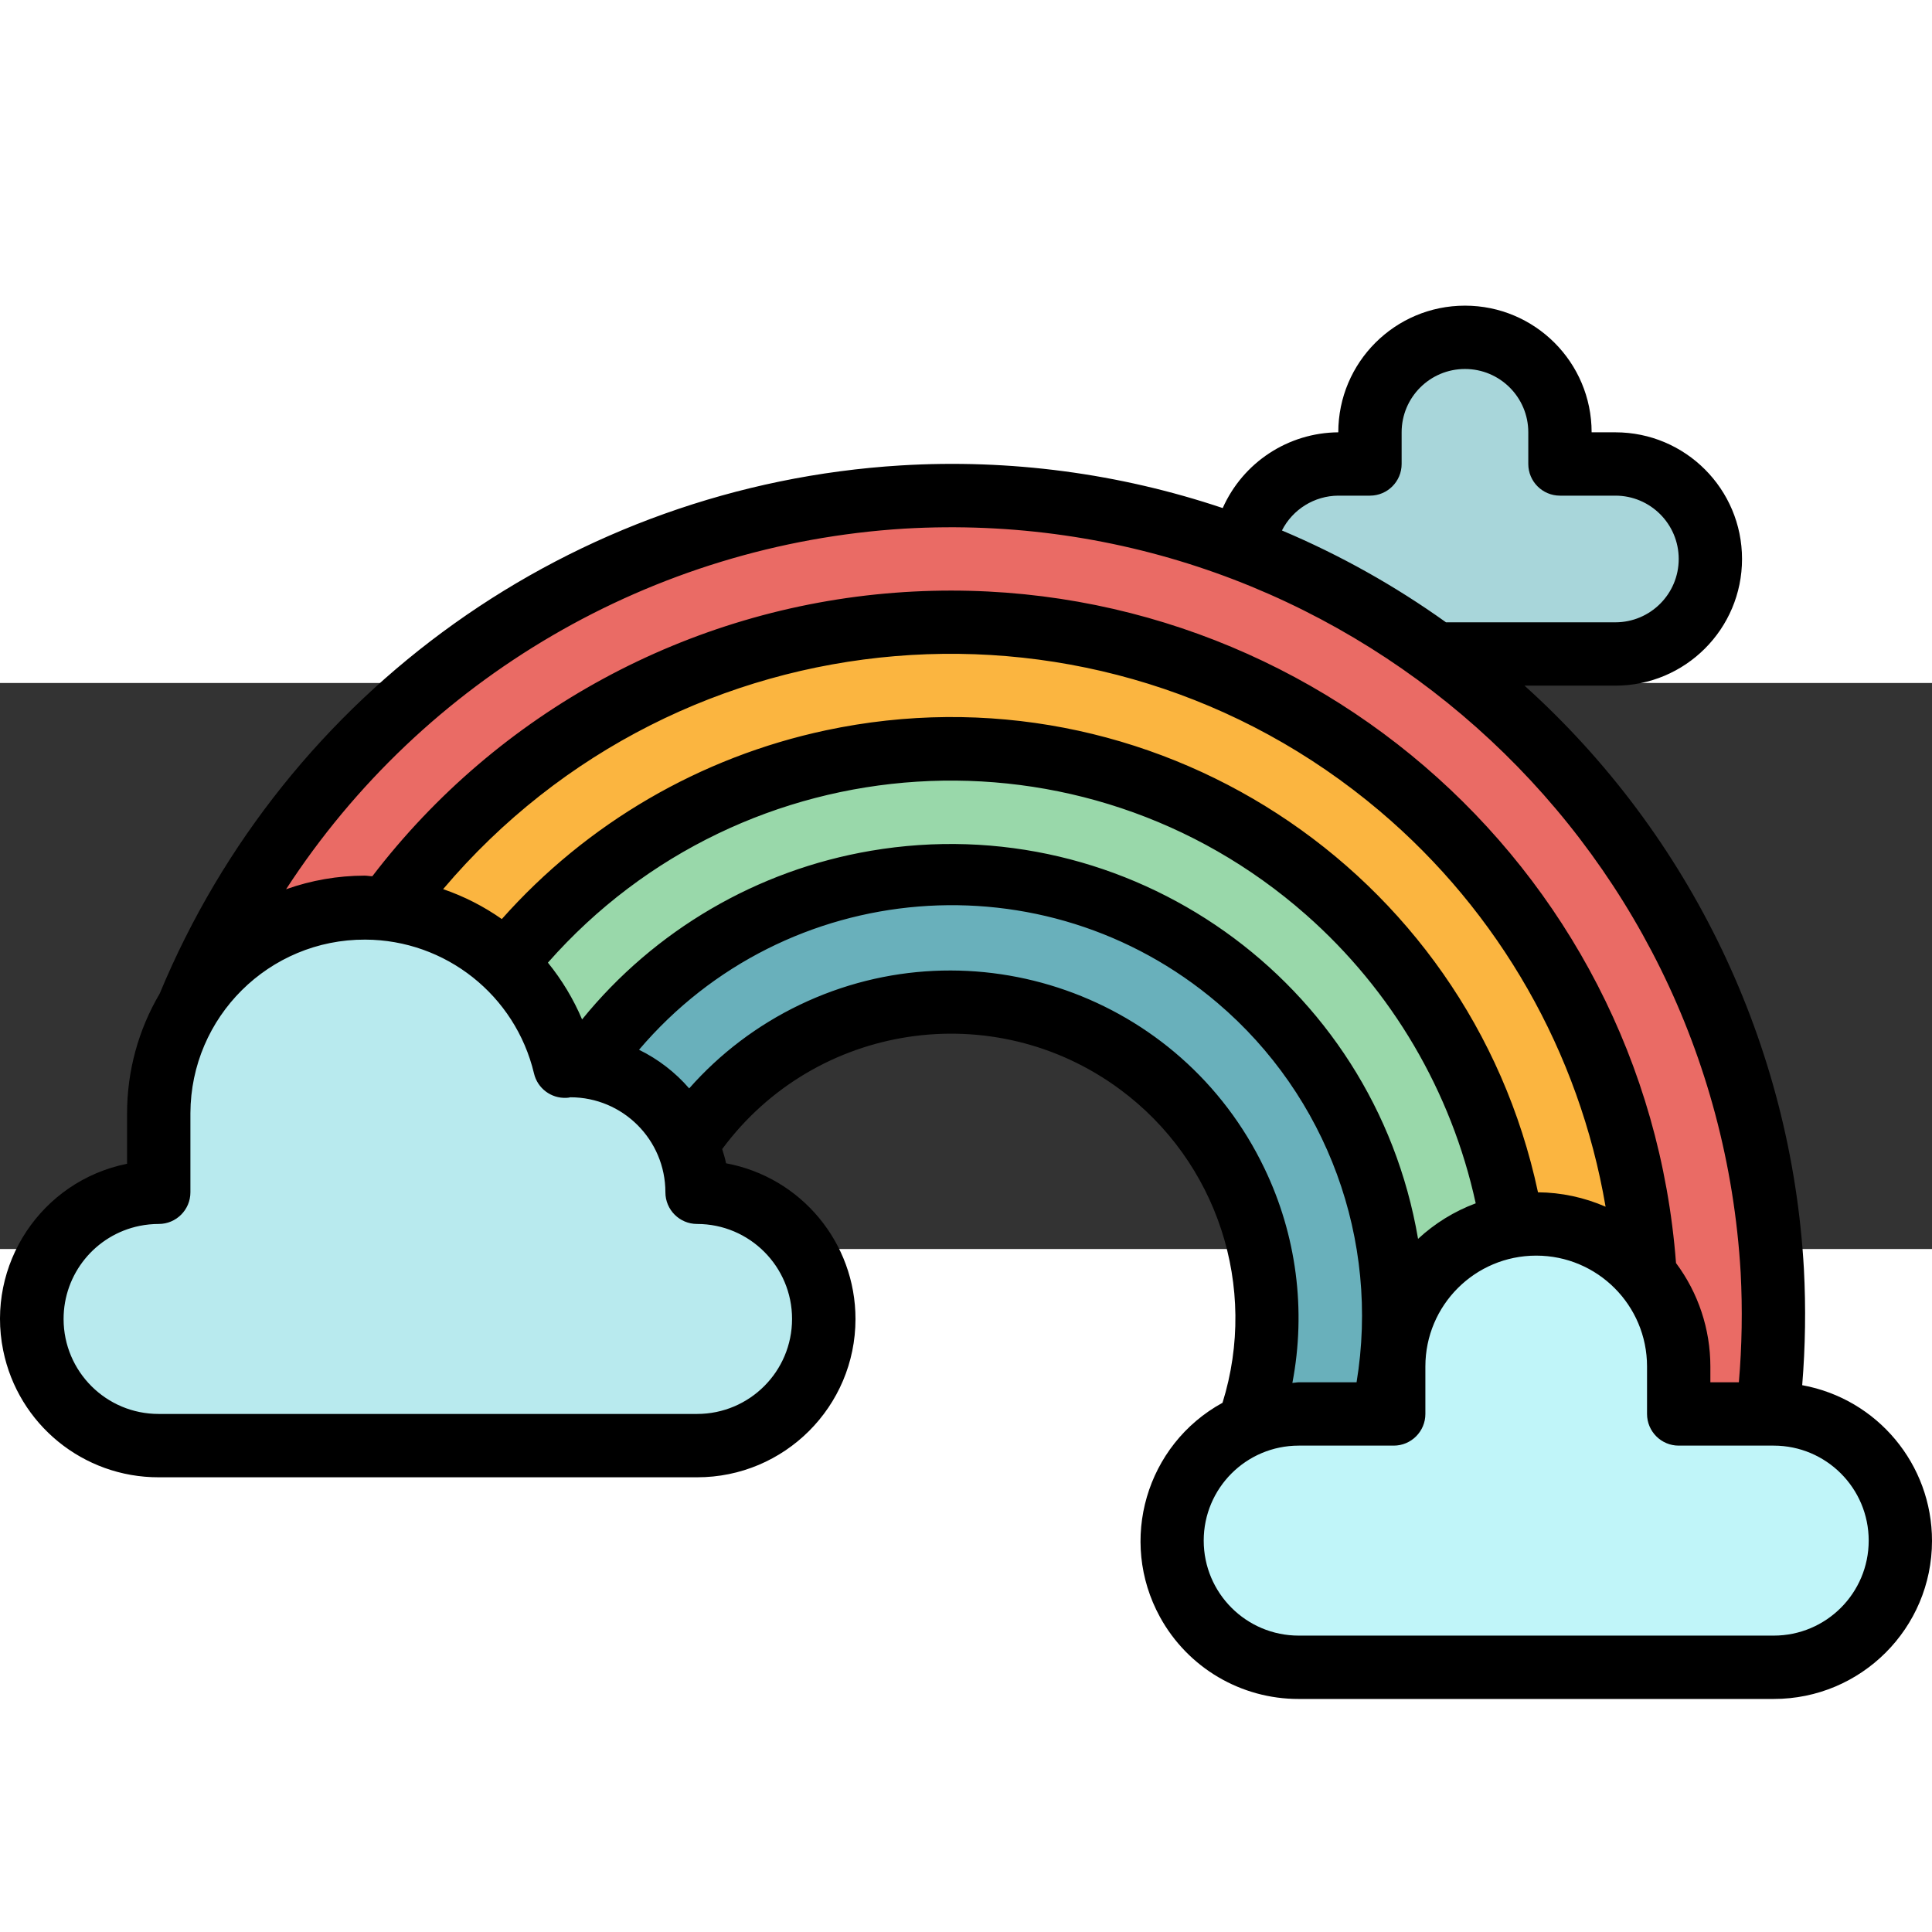 <svg height="150pt" viewBox="0 100 512 150" width="150pt" xmlns="http://www.w3.org/2000/svg"><rect x="0" y="100" width="512" height="150" fill="#333333" stroke="none"/><path d="m428.09 41.961h-14.684v-8.395c0-13.902-11.273-25.176-25.176-25.176-13.906 0-25.176 11.273-25.176 25.176v8.395h-8.395c-13.902 0-25.172 11.27-25.172 25.172 0 13.906 11.27 25.176 25.172 25.176h73.43c13.902 0 25.176-11.27 25.176-25.176 0-13.902-11.273-25.172-25.176-25.172zm0 0" fill="#a8d6da"/><path d="m159.555 251.754 41.957-75.527h151.051l41.961 151.055 64.617 9.363c37.684-114.457-24.555-237.793-139.008-275.477-114.457-37.684-237.793 24.555-275.477 139.012-5.922 17.98-9.477 36.66-10.578 55.559zm0 0" fill="#ea6b65"/><path d="m159.555 251.754v-75.527l109.094-16.781 67.133 33.566 87.77 143.383c37.531-94.805-8.895-202.082-103.699-239.617-94.801-37.531-202.082 8.895-239.613 103.699-6.863 17.332-11.059 35.602-12.449 54.188zm0 0" fill="#fbb540"/><path d="m159.555 251.754 25.176-50.352 67.133-33.566 92.309 41.957 8.391 117.488 34.238 8.859c37.402-74.496 7.328-165.207-67.168-202.609-74.496-37.398-165.207-7.328-202.609 67.172-8.305 16.539-13.496 34.469-15.312 52.887zm0 0" fill="#99d8aa"/><path d="m362.902 306.629c21.195-61.328-11.336-128.223-72.664-149.418-61.324-21.195-128.223 11.34-149.414 72.664-4.301 12.434-6.477 25.504-6.445 38.664 0 2.824.102 5.621.301 8.391h33.77c-4.695-46.074 28.848-87.234 74.926-91.93 46.074-4.695 87.23 28.848 91.926 74.926 1.43 13.988-.688 28.113-6.148 41.07zm0 0" fill="#69b0bb"/><path d="m42.07 234.969v-20.977c.094-30.125 24.59-54.473 54.715-54.379 25.203.078 47.074 17.418 52.898 41.941.496 0 .977-.152 1.477-.152 18.539 0 33.57 15.031 33.57 33.566 18.535 0 33.566 15.031 33.566 33.57 0 18.535-15.031 33.566-33.566 33.566h-142.66c-18.539 0-33.57-15.031-33.57-33.566 0-18.539 15.031-33.57 33.57-33.57zm0 0" fill="#b8eaee"/><path d="m470.047 293.711h-25.172v-12.586c0-20.855-16.91-37.762-37.766-37.762s-37.762 16.906-37.762 37.762v12.586h-25.176c-18.539 0-33.566 15.031-33.566 33.57 0 18.535 15.027 33.566 33.566 33.566h125.875c18.539 0 33.57-15.031 33.57-33.566 0-18.539-15.031-33.57-33.57-33.57zm0 0" fill="#c0f5f9"/><path d="m477.602 286.086c.84-10.242.992-20.523.453-30.781-3.32-59.285-29.93-114.855-74.039-154.602h24.074c18.539 0 33.566-15.031 33.566-33.57 0-18.535-15.027-33.566-33.566-33.566h-6.293c0-18.539-15.031-33.566-33.566-33.566-18.539 0-33.57 15.027-33.57 33.566-13.262.102-25.242 7.953-30.629 20.074-27.461-9.215-56.441-13.051-85.352-11.297-86.812 5.324-163.012 59.641-196.359 139.969-5.656 9.598-8.641 20.535-8.645 31.68v13.426h-.059c-22.707 4.609-37.383 26.758-32.77 49.469 3.977 19.594 21.227 33.656 41.223 33.609h142.66c23.172.016 41.969-18.758 41.984-41.93.016-20.23-14.41-37.59-34.301-41.285-.242-1.289-.66-2.516-1.023-3.766 24.75-33.48 71.953-40.559 105.43-15.812 25.809 19.078 36.707 52.406 27.16 83.047-20.254 11.098-27.676 36.512-16.578 56.766 7.355 13.426 21.461 21.758 36.77 21.723h125.875c23.152.02 41.934-18.734 41.953-41.883.016-20.262-14.465-37.637-34.398-41.27zm-122.941-235.734h8.395c4.633 0 8.391-3.758 8.391-8.391v-8.395c0-9.27 7.516-16.781 16.785-16.781s16.781 7.512 16.781 16.781v8.395c0 4.633 3.758 8.391 8.395 8.391h14.684c9.27 0 16.785 7.516 16.785 16.781 0 9.27-7.516 16.785-16.785 16.785h-44.887c-13.551-9.695-28.133-17.855-43.48-24.336 2.863-5.629 8.625-9.191 14.938-9.23zm-115.039 8.742c115.668-6.758 214.914 81.531 221.676 197.199v.008c.504 9.672.344 19.367-.48 29.02h-7.551v-4.195c-.004-9.879-3.199-19.492-9.105-27.406-8.098-106.207-100.758-185.738-206.965-177.641-54.766 4.176-105.156 31.508-138.523 75.133-.688 0-1.359-.16-2.055-.16-7.09.016-14.125 1.234-20.805 3.609 36.395-55.988 97.156-91.438 163.809-95.566zm136.18 188.219c-11.652-68.449-76.59-114.496-145.039-102.844-30.082 5.121-57.27 21.004-76.504 44.691-2.297-5.418-5.344-10.48-9.055-15.047 51.969-58.988 141.914-64.676 200.898-12.707 22.762 20.051 38.52 46.848 44.98 76.484-5.66 2.109-10.852 5.312-15.281 9.422zm31.781-12.344c-18.324-85.93-102.836-140.738-188.77-122.418-33.215 7.082-63.289 24.605-85.828 50.008-4.785-3.359-10.02-6.031-15.551-7.93 62.828-74.254 173.957-83.52 248.211-20.691 31.68 26.809 52.879 63.941 59.852 104.852-5.652-2.469-11.746-3.766-17.914-3.82zm-197.68 33.57c0 13.902-11.27 25.172-25.172 25.172h-142.66c-13.906.023-25.195-11.227-25.219-25.129-.02-11.977 8.395-22.305 20.125-24.707 1.676-.34 3.383-.512 5.094-.512 4.633 0 8.391-3.758 8.391-8.395v-20.977c.094-25.492 20.836-46.078 46.328-45.984 21.301.082 39.781 14.73 44.723 35.453.918 3.949 4.535 6.676 8.586 6.477.359-.004.715-.055 1.062-.145 13.906 0 25.176 11.273 25.176 25.176 0 4.637 3.758 8.395 8.395 8.395 13.902 0 25.172 11.27 25.172 25.176zm125.172-39.945c-22.051-45.969-77.188-65.352-123.152-43.301-11.145 5.348-21.102 12.875-29.281 22.145-3.699-4.273-8.219-7.754-13.293-10.238 38.898-45.762 107.531-51.32 153.289-12.422 29.082 24.723 43.074 62.883 36.867 100.543h-15.332c-.57 0-1.098.145-1.68.168 3.695-19.27 1.094-39.219-7.418-56.895zm134.973 123.859h-125.875c-13.902 0-25.176-11.27-25.176-25.176 0-13.902 11.273-25.172 25.176-25.172h25.176c4.633 0 8.391-3.758 8.391-8.395v-12.586c0-16.223 13.152-29.371 29.371-29.371 16.223 0 29.371 13.148 29.371 29.371v12.586c0 4.637 3.758 8.395 8.395 8.395h25.172c13.906 0 25.176 11.27 25.176 25.172 0 13.906-11.27 25.176-25.176 25.176zm0 0"/></svg>